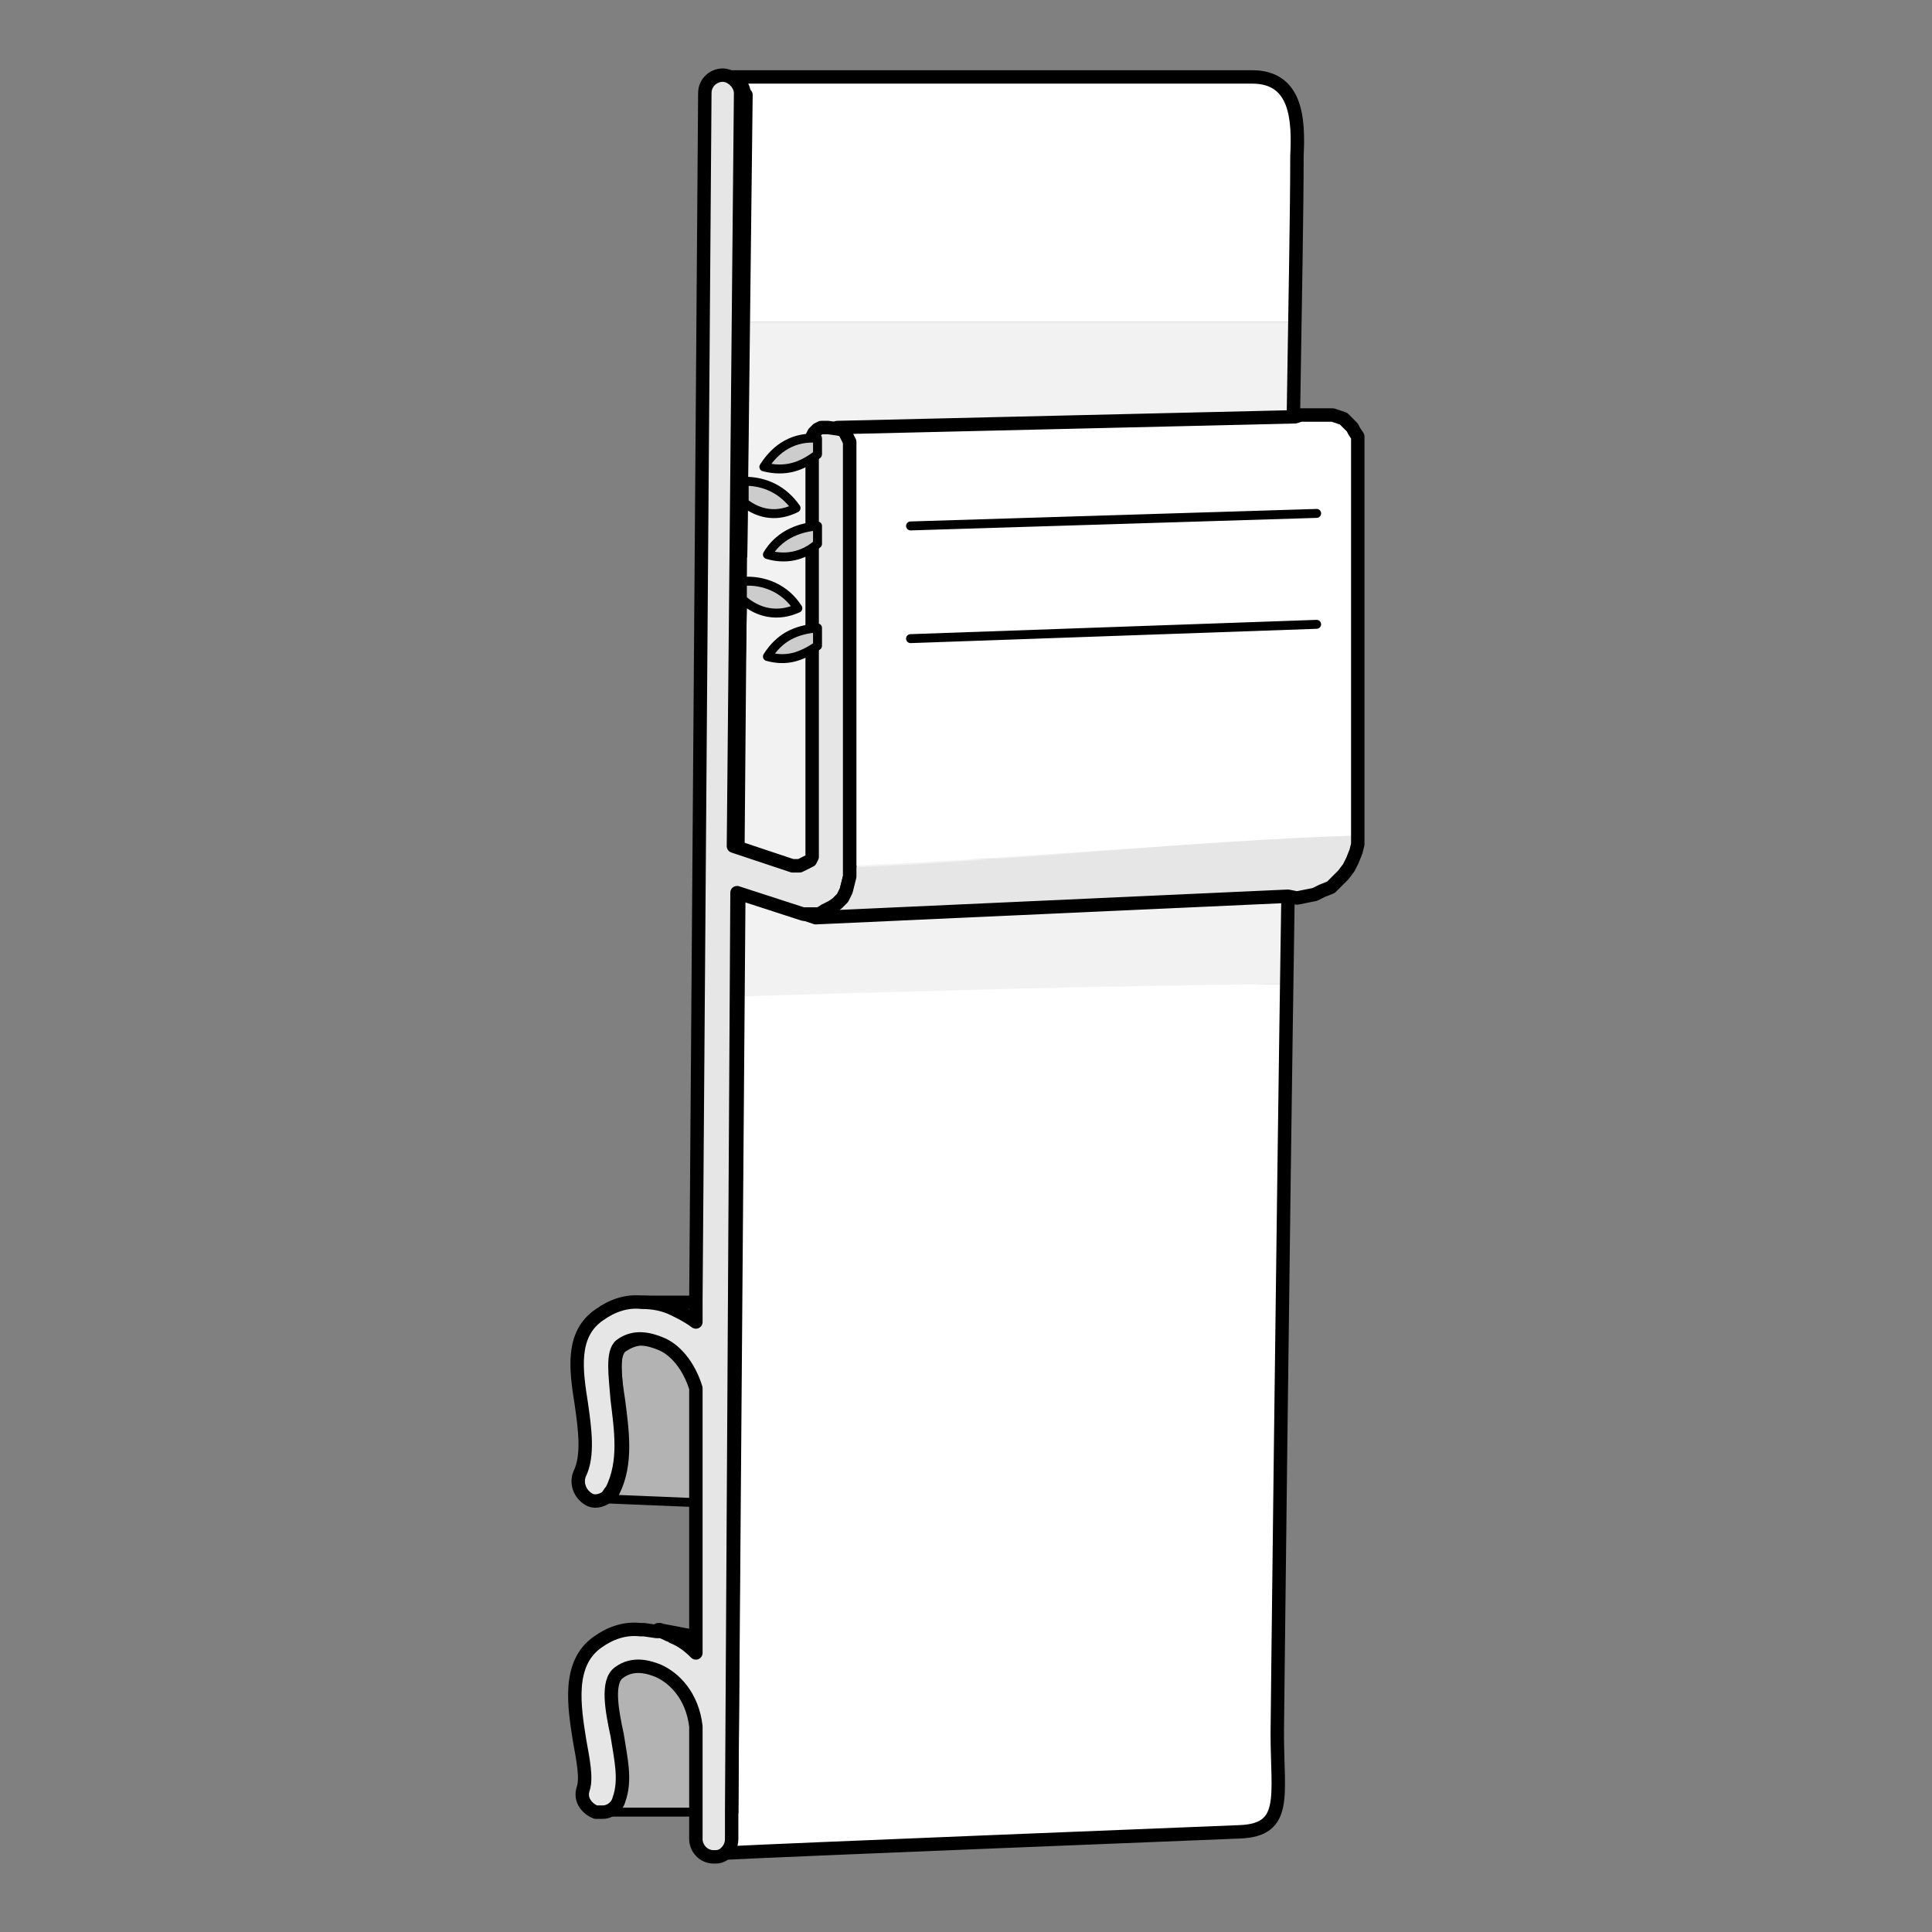 <?xml version="1.0" encoding="utf-8"?>
<!-- Generator: Adobe Illustrator 21.1.0, SVG Export Plug-In . SVG Version: 6.00 Build 0)  -->
<svg version="1.1" id="Layer_1" xmlns="http://www.w3.org/2000/svg" xmlns:xlink="http://www.w3.org/1999/xlink" x="0px" y="0px"
	 width="108px" height="108px" viewBox="0 0 108 108" style="enable-background:new 0 0 108 108;" xml:space="preserve">
<rect x="0" y="0" width="108" height="108" fill="#808080" stroke="none"/>
<style type="text/css">
	.st0{fill:#F2F2F2;}
	.st1{fill:#FFFFFF;}
	.st2{fill:none;stroke:#000000;stroke-width:0.75;stroke-linecap:round;stroke-linejoin:round;stroke-miterlimit:10;}
	.st3{fill:#F2F2F2;stroke:#000000;stroke-width:0.75;stroke-linecap:round;stroke-linejoin:round;stroke-miterlimit:10;}
	.st4{fill:#B3B3B3;stroke:#000000;stroke-width:0.5;stroke-linecap:round;stroke-linejoin:round;stroke-miterlimit:10;}
	.st5{fill:#FFFFFF;stroke:#000000;stroke-width:0.75;stroke-linecap:round;stroke-linejoin:round;stroke-miterlimit:10;}
	.st6{fill:#CCCCCC;stroke:#000000;stroke-width:0.75;stroke-linecap:round;stroke-linejoin:round;stroke-miterlimit:10;}
	.st7{fill:#E6E6E6;stroke:#000000;stroke-width:0.75;stroke-linecap:round;stroke-linejoin:round;stroke-miterlimit:10;}
	.st8{fill:#CCCCCC;stroke:#000000;stroke-width:0.5;stroke-linecap:round;stroke-linejoin:round;stroke-miterlimit:10;}
	.st9{fill:#E6E6E6;}
	.st10{fill:#FFFFFF;stroke:#000000;stroke-width:0.5;stroke-linecap:round;stroke-linejoin:round;stroke-miterlimit:10;}
</style>
<g>
	<polygon class="st0" points="41.4,33 41.4,37.6 41.3,37.6 41.4,33 	"/>
	<polygon class="st1" points="41.2,49.9 41.3,49.9 40.9,101.3 	"/>
	<polygon class="st1" points="41.4,37.6 41.3,47.4 41.3,47.4 41.3,37.6 	"/>
	<polygon class="st2" points="41.2,49.9 41.3,49.9 40.9,101.3 	"/>
	<polygon class="st2" points="41.4,33 41.4,37.6 41.3,47.4 41.3,47.4 41.3,37.6 41.4,33 	"/>
	<path class="st1" d="M72.5,8.7c0.1-2,0-4.3-2.5-4.4c-2.8,0-29.4,0-29.4,0c0.6,0,1,0.5,1,1L41.5,18c10.4,0,20.6,0,30.9,0
		C72.5,14,72.5,10.8,72.5,8.7z"/>
	<path class="st0" d="M72.4,23.3c0-1.9,0-3.6,0.1-5.3c-10.3,0-20.5,0-30.9,0l-0.2,30c10.2,0,20.5,0,30.7,0
		C72.2,39.1,72.3,30.4,72.4,23.3z"/>
	<path class="st0" d="M72,50.1c0-0.7,0-1.4,0-2.1c-10.2,0-20.5,0-30.7,0l-0.1,7.8C51.5,55.5,61.7,55.2,72,55
		C72,53.4,72,51.7,72,50.1z"/>
	<path class="st1" d="M72,55c-10.2,0.1-20.5,0.4-30.7,0.7l-0.3,45.6l0,1.4c0,0.4-0.2,0.7-0.5,0.9c3.8-0.2,26.5-1.1,29-1.2
		c2.6-0.1,2.1-2,2.1-5.5C71.4,96.7,71.7,73.9,72,55z"/>
	<path class="st2" d="M41.6,5.3c0-0.6-0.5-1-1-1c0,0,26.7,0,29.4,0c2.5,0,2.6,2.4,2.5,4.4c0,3-0.1,8.2-0.2,14.6
		C72.3,31,72.2,40.5,72,50.1c-0.3,19.6-0.6,46.6-0.6,46.8c0,3.5,0.6,5.4-2.1,5.5c-2.4,0.1-25.2,1-29,1.2c0.3-0.2,0.5-0.5,0.5-0.9
		l0-1.4L41.6,5.3z"/>
	<polygon class="st3" points="41.6,5.3 41.4,31 41.4,31 	"/>
	<path class="st4" d="M38.9,96.4l0,4.9l-5.3,0c0,0,0,0,0-0.1c0.4,0,0.8-0.3,0.9-0.7c0.3-1,0.1-2.3-0.1-3.6c-0.2-1.4-0.5-3,0.1-3.5
		c0.9-0.6,1.8-0.3,2.2-0.1C37.7,93.7,38.7,94.8,38.9,96.4z"/>
	<path class="st4" d="M39,77.6v0.4l0,1.8l0,4.2l-4.9-0.2c0.1-0.1,0.2-0.2,0.3-0.4c0.8-1.6,0.5-3.5,0.3-5.1c-0.2-1.3-0.4-2.7,0.2-3
		c0.9-0.6,1.8-0.3,2.2-0.1C37.8,75.4,38.7,76.3,39,77.6z"/>
	<path class="st5" d="M39.1,72.8l0,1.2c-0.4-0.3-0.8-0.5-1.2-0.7c-0.6-0.3-1.2-0.4-1.8-0.4l-0.2-0.1L39.1,72.8z"/>
	<path class="st5" d="M38.9,91.5l0,0.8c-0.4-0.3-0.8-0.7-1.3-0.9c-0.1,0-0.1,0-0.2-0.1c-0.2-0.1-0.3-0.1-0.5-0.2c0,0-0.1,0-0.1,0
		L38.9,91.5z"/>
	<path class="st6" d="M41.4,31L41.4,31l0.3-25.7L41.4,31z M41.3,37.6l-0.1,9.8l0,0L41.3,37.6l0.1-4.6h-0.1L41.3,37.6z M40.9,101.3
		l0.4-51.4l0,0L40.9,101.3z"/>
	<path class="st7" d="M47.5,24.7V49l-0.1,0.4l-0.1,0.4l-0.2,0.4l-0.3,0.3l-0.3,0.3l-0.4,0.2l-0.4,0.1l-0.4,0l-0.4,0l-3.7-1.2l0,0
		l-0.3,51.5l0,1.4c0,0.4-0.2,0.7-0.5,0.9c-0.2,0.1-0.3,0.1-0.5,0.1c-0.6,0-1-0.5-1-1l0-1.4l0-4.9c-0.2-1.7-1.2-2.7-2.1-3.1
		c-0.5-0.2-1.4-0.5-2.2,0.1c-0.7,0.5-0.4,2.1-0.1,3.5c0.2,1.3,0.5,2.5,0.1,3.6c-0.1,0.4-0.5,0.7-0.9,0.7c-0.1,0-0.2,0-0.4,0
		c-0.5-0.2-0.9-0.7-0.7-1.3c0.2-0.6,0-1.6-0.2-2.7c-0.3-1.9-0.7-4.3,1-5.5c0.7-0.5,1.5-0.8,2.4-0.7h0c0,0,0.1,0,0.1,0
		c0,0,0.1,0,0.1,0H36l0.7,0.1c0,0,0,0,0,0h0c0,0,0,0,0,0s0,0,0.1,0c0,0,0.1,0,0.1,0c0.1,0,0.3,0.1,0.5,0.2c0.1,0,0.1,0,0.2,0.1
		c0.5,0.2,0.9,0.5,1.3,0.9l0-0.8l0-7.6l0-4.2l0-1.8v-0.4c-0.4-1.3-1.2-2.2-2-2.5c-0.5-0.2-1.4-0.5-2.2,0.1c-0.5,0.4-0.3,1.7-0.2,3
		c0.2,1.7,0.5,3.5-0.3,5.1c-0.1,0.1-0.2,0.3-0.3,0.4c-0.3,0.2-0.7,0.3-1,0.1c-0.5-0.3-0.7-0.9-0.5-1.4c0.5-1,0.3-2.5,0.1-3.9
		c-0.3-1.9-0.6-3.9,1-5c0.7-0.5,1.5-0.8,2.4-0.7c0.6,0,1.2,0.1,1.8,0.4c0.4,0.2,0.8,0.4,1.2,0.7l0-1.2l0.5-67.5c0-0.6,0.5-1,1-1
		s1,0.5,1,1l-0.4,42.1l0,0v0l3.3,1.1l0.2,0l0.2,0l0.2-0.1l0.2-0.1l0.2-0.1l0.1-0.2l0-0.2l0-0.2V25.3l0-0.8v0l0-0.1l0.1-0.2l0.2-0.2
		l0.2-0.1l0.2,0l0.2,0h0L47,24l0.2,0.1l0.2,0.2l0.1,0.2L47.5,24.7z"/>
	<g>
		<path class="st8" d="M45.7,30.4c-0.8,0.7-1.8,0.9-2.8,0.6c0.6-1,1.6-1.5,2.8-1.6V30.4z"/>
	</g>
	<path class="st8" d="M45.7,35.1c-1.2,0.1-2.1,0.5-2.8,1.6c1.1,0.3,1.9,0,2.8-0.6V35.1z"/>
	<path class="st8" d="M41.5,33.5c0.9,0.8,2,1,3.1,0.5c-0.7-1.1-1.9-1.6-3.1-1.5V33.5z"/>
	<path class="st8" d="M41.6,26.9c1.2,0,2.2,0.5,2.9,1.5c-1,0.5-2,0.4-2.9-0.3L41.6,26.9z"/>
	<path class="st8" d="M45.7,24.5c-1.3-0.1-2.3,0.5-3,1.6c1.2,0.3,2.1,0,3-0.7L45.7,24.5z"/>
	<path class="st1" d="M75.9,46.2V25.1l0-0.3l0-0.3l-0.1-0.3l-0.2-0.3l-0.2-0.3l-0.3-0.2l-0.3-0.1l-0.3-0.1l-0.3,0l-1.5,0.1l-0.3,0
		l-25.6,0.7L47,24l0.2,0.1l0.2,0.2l0.1,0.2l0.1,0.2v23.7c9.5-0.4,18.9-1.4,28.4-1.6l0-0.2L75.9,46.2z"/>
	<path class="st9" d="M47.5,49l-0.1,0.4l-0.1,0.4l-0.2,0.4l-0.3,0.3l-0.3,0.3l-0.4,0.2l-0.4,0.1l-0.4,0l-0.4,0l0.6,0.2L72,50.1h0
		l0.5,0l0.5,0l0.5-0.1l0.5-0.2l0.4-0.3l0.4-0.3l0.4-0.4l0.3-0.4l0.2-0.4l0.2-0.5l0.1-0.5l0-0.3C66.4,47,57,48.1,47.5,48.5V49z"/>
	<polygon class="st2" points="75.9,46.7 75.9,47.2 75.8,47.6 75.6,48.1 75.4,48.5 75.1,48.9 74.7,49.3 74.4,49.6 73.9,49.8 73.5,50 
		73,50.1 72.5,50.2 72,50.1 72,50.1 45.6,51.3 45,51.1 45.4,51.1 45.8,51.1 46.1,50.9 46.5,50.7 46.8,50.5 47.1,50.2 47.3,49.8 
		47.4,49.4 47.5,49 47.5,24.7 47.4,24.5 47.3,24.3 47.2,24.1 47,24 46.8,23.9 72.4,23.3 72.7,23.2 74.1,23.2 74.5,23.2 74.8,23.3 
		75.1,23.4 75.3,23.6 75.6,23.9 75.7,24.1 75.9,24.4 75.9,24.7 75.9,25.1 75.9,46.2 	"/>
	<line class="st10" x1="50.9" y1="29.4" x2="73.6" y2="28.7"/>
	<line class="st10" x1="50.9" y1="35.7" x2="73.6" y2="34.9"/>
</g>
</svg>
